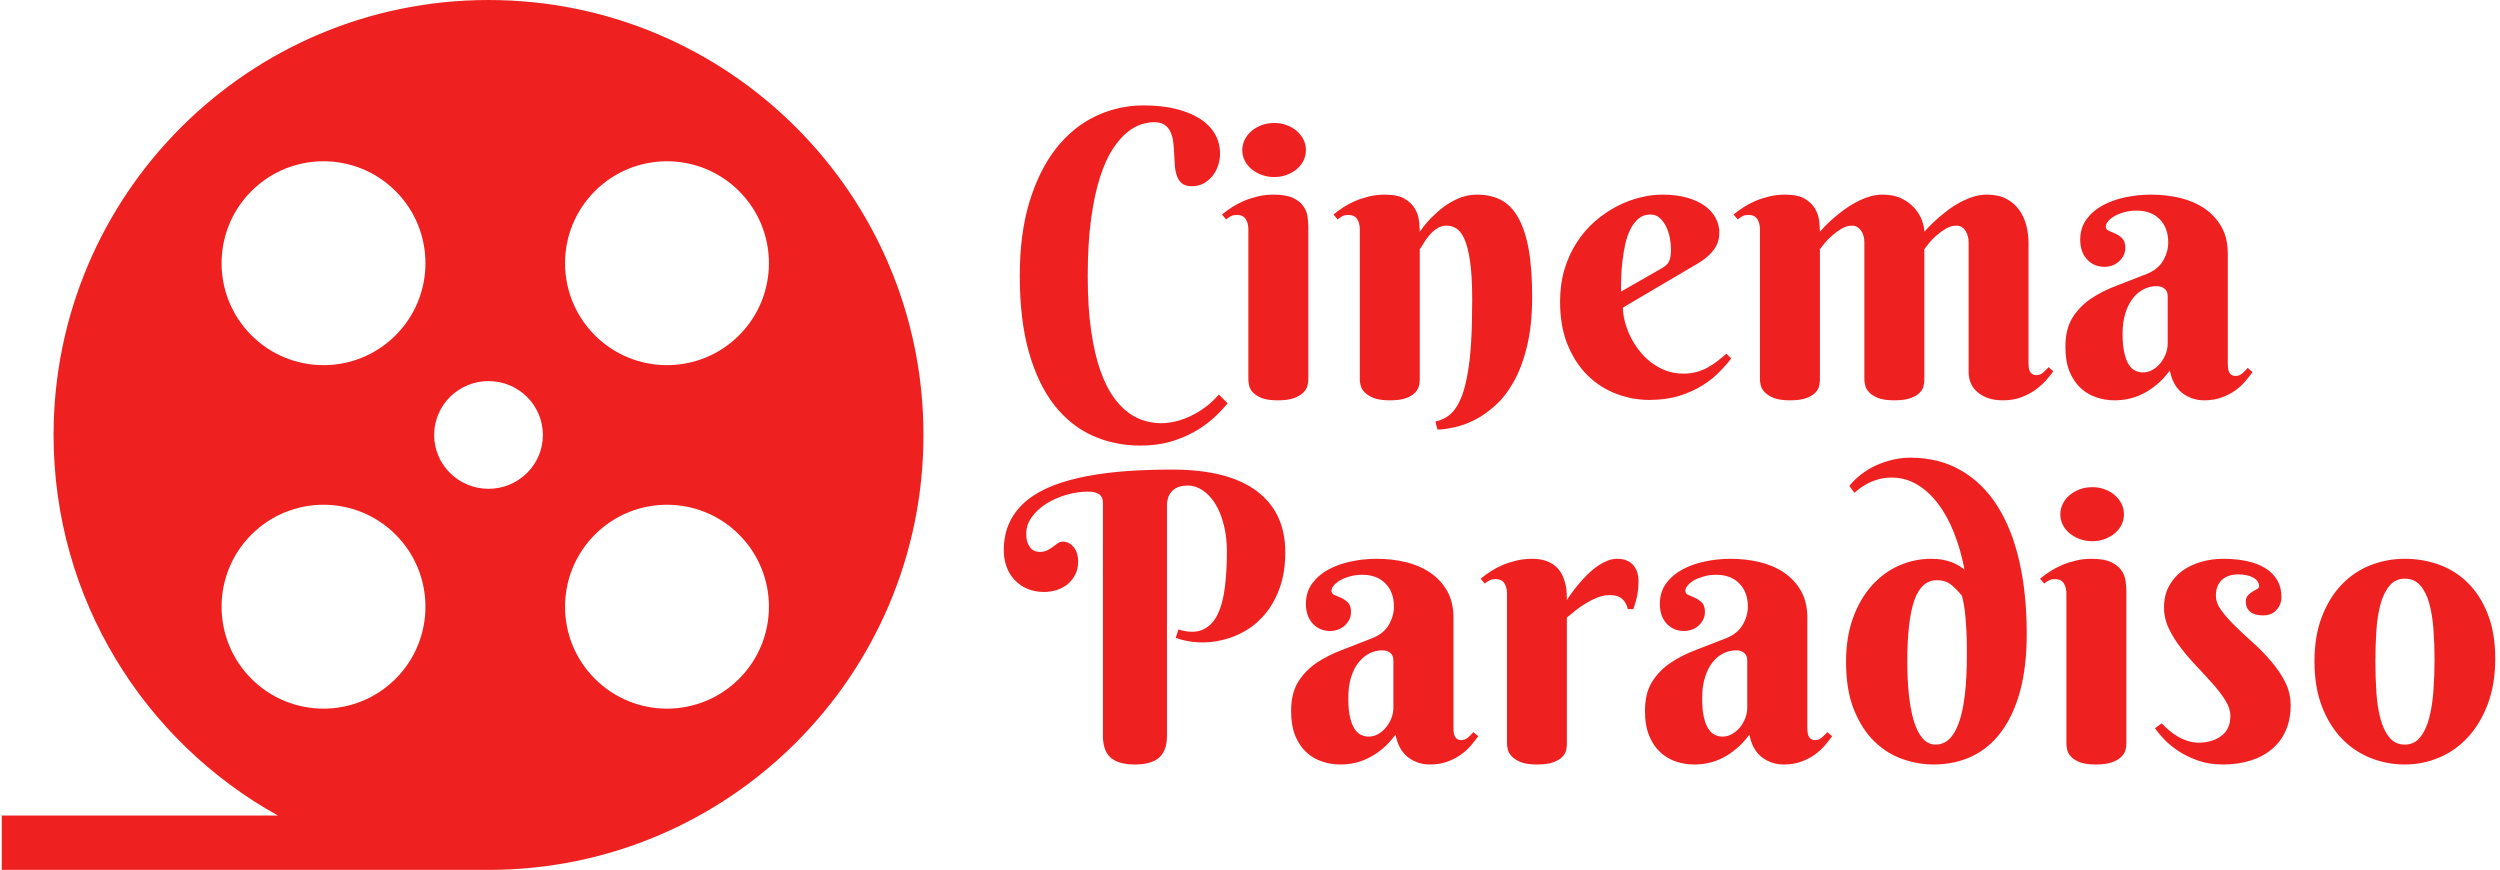 <svg xmlns="http://www.w3.org/2000/svg" version="1.1" xmlns:xlink="http://www.w3.org/1999/xlink" xmlns:svgjs="http://svgjs.dev/svgjs" width="2000" height="696" viewBox="0 0 2000 696"><g transform="matrix(1,0,0,1,-1.21,-0.04)"><svg viewBox="0 0 396 138" data-background-color="#ffffff" preserveAspectRatio="xMidYMid meet" height="696" width="2000" xmlns="http://www.w3.org/2000/svg" xmlns:xlink="http://www.w3.org/1999/xlink"><g id="tight-bounds" transform="matrix(1,0,0,1,0.24,0.008)"><svg viewBox="0 0 395.52 137.984" height="137.984" width="395.52"><g><svg viewBox="0 0 661.251 230.689" height="137.984" width="395.52"><g transform="matrix(1,0,0,1,265.731,18.761)"><svg viewBox="0 0 395.52 193.167" height="193.167" width="395.52"><g id="textblocktransform"><svg viewBox="0 0 395.52 193.167" height="193.167" width="395.52" id="textblock"><g><svg viewBox="0 0 395.52 193.167" height="193.167" width="395.52"><g transform="matrix(1,0,0,1,0,0)"><svg width="395.52" viewBox="1.609823385706477e-15 -36.5 186.55 82.44" height="193.167" data-palette-color="#ee2120"><svg></svg><svg></svg><g class="wordmark-text-0" data-fill-palette-color="primary" id="text-0"><path d="M18.75-34.4v0c-0.44 0-0.953 0.09-1.54 0.27-0.587 0.18-1.183 0.517-1.79 1.01-0.613 0.5-1.213 1.197-1.8 2.09-0.587 0.893-1.11 2.053-1.57 3.48-0.467 1.42-0.84 3.15-1.12 5.19-0.287 2.033-0.43 4.433-0.43 7.2v0c0 2.633 0.143 4.92 0.43 6.86 0.28 1.933 0.66 3.58 1.14 4.94 0.48 1.36 1.03 2.473 1.65 3.34 0.62 0.86 1.27 1.53 1.95 2.01 0.687 0.48 1.37 0.81 2.05 0.99 0.687 0.18 1.33 0.27 1.93 0.27v0c0.64 0 1.283-0.083 1.93-0.25 0.653-0.16 1.293-0.397 1.92-0.71 0.627-0.307 1.23-0.68 1.81-1.12 0.573-0.44 1.103-0.943 1.59-1.51v0l1.1 1.1c-0.487 0.6-1.07 1.213-1.75 1.84-0.687 0.627-1.483 1.197-2.39 1.71-0.9 0.513-1.91 0.933-3.03 1.26-1.127 0.32-2.373 0.48-3.74 0.48v0c-2.133 0-4.113-0.407-5.94-1.22-1.833-0.813-3.43-2.077-4.79-3.79-1.36-1.72-2.427-3.923-3.2-6.61-0.773-2.68-1.16-5.893-1.16-9.64v0c0-3.513 0.407-6.597 1.22-9.25 0.813-2.653 1.92-4.873 3.32-6.66 1.4-1.78 3.043-3.12 4.93-4.02 1.893-0.907 3.903-1.36 6.03-1.36v0c1.42 0 2.71 0.133 3.87 0.4 1.167 0.273 2.173 0.667 3.02 1.18 0.847 0.507 1.5 1.14 1.96 1.9 0.467 0.76 0.7 1.62 0.7 2.58v0c0 0.433-0.073 0.893-0.22 1.38-0.147 0.48-0.37 0.917-0.67 1.31-0.3 0.4-0.67 0.727-1.11 0.98-0.44 0.253-0.953 0.38-1.54 0.38v0c-0.52 0-0.923-0.113-1.21-0.34-0.28-0.233-0.49-0.537-0.63-0.91-0.14-0.373-0.23-0.8-0.27-1.28-0.04-0.48-0.07-0.973-0.09-1.48-0.013-0.5-0.05-0.99-0.11-1.47-0.053-0.48-0.167-0.907-0.34-1.28-0.167-0.38-0.413-0.683-0.74-0.91-0.327-0.227-0.783-0.34-1.37-0.34zM38.09-21.29v19.09c0 0.213-0.037 0.47-0.11 0.77-0.073 0.3-0.247 0.587-0.52 0.86-0.267 0.267-0.653 0.493-1.16 0.68-0.5 0.187-1.183 0.28-2.05 0.28v0c-0.86 0-1.533-0.1-2.02-0.3-0.493-0.207-0.86-0.447-1.1-0.72-0.247-0.28-0.397-0.567-0.45-0.86-0.06-0.293-0.09-0.53-0.09-0.71v0-18.84c0-0.473-0.11-0.887-0.33-1.24-0.22-0.347-0.59-0.52-1.11-0.52v0c-0.273 0-0.51 0.047-0.71 0.14-0.193 0.1-0.403 0.24-0.63 0.42v0l-0.52-0.61c0.38-0.313 0.8-0.62 1.26-0.92 0.467-0.3 0.967-0.563 1.5-0.79 0.54-0.227 1.12-0.413 1.74-0.56 0.613-0.147 1.263-0.22 1.95-0.22v0c1.06 0 1.883 0.143 2.47 0.43 0.58 0.28 1.01 0.63 1.29 1.05 0.28 0.413 0.447 0.857 0.5 1.33 0.06 0.467 0.09 0.88 0.09 1.24zM29.83-30.91v0c0-0.453 0.103-0.887 0.31-1.3 0.2-0.42 0.483-0.783 0.85-1.09 0.367-0.307 0.79-0.55 1.27-0.73 0.48-0.18 1.007-0.27 1.58-0.27v0c0.553 0 1.07 0.09 1.55 0.27 0.48 0.18 0.9 0.423 1.26 0.73 0.353 0.307 0.633 0.67 0.84 1.09 0.2 0.413 0.3 0.847 0.3 1.3v0c0 0.473-0.1 0.913-0.3 1.32-0.207 0.407-0.487 0.76-0.84 1.06-0.36 0.3-0.78 0.54-1.26 0.72-0.48 0.18-0.997 0.27-1.55 0.27v0c-0.573 0-1.1-0.09-1.58-0.27-0.48-0.18-0.903-0.42-1.27-0.72-0.367-0.3-0.65-0.653-0.85-1.06-0.207-0.407-0.31-0.847-0.31-1.32zM58.59-12.16v0c0-2.047-0.093-3.687-0.28-4.92-0.187-1.227-0.433-2.163-0.74-2.81-0.313-0.64-0.657-1.06-1.03-1.26-0.373-0.207-0.753-0.31-1.14-0.31v0c-0.473 0-0.893 0.127-1.26 0.38-0.367 0.253-0.683 0.543-0.95 0.87-0.273 0.32-0.503 0.643-0.69 0.97-0.187 0.327-0.343 0.57-0.47 0.73v0 16.31c0 0.213-0.033 0.47-0.1 0.77-0.067 0.3-0.227 0.587-0.48 0.86-0.253 0.267-0.627 0.493-1.12 0.68-0.5 0.187-1.18 0.28-2.04 0.28v0c-0.86 0-1.54-0.1-2.04-0.3-0.493-0.207-0.87-0.447-1.13-0.72-0.26-0.28-0.423-0.567-0.49-0.86-0.067-0.293-0.1-0.53-0.1-0.71v0-18.84c0-0.473-0.11-0.887-0.33-1.24-0.22-0.347-0.59-0.52-1.11-0.52v0c-0.273 0-0.51 0.047-0.71 0.14-0.193 0.1-0.403 0.24-0.63 0.42v0l-0.51-0.61c0.373-0.313 0.79-0.62 1.25-0.92 0.467-0.3 0.967-0.563 1.5-0.79 0.54-0.227 1.12-0.413 1.74-0.56 0.62-0.147 1.27-0.22 1.95-0.22v0c1.06 0 1.883 0.173 2.47 0.52 0.587 0.353 1.017 0.773 1.29 1.26 0.28 0.487 0.447 0.997 0.5 1.53 0.06 0.527 0.09 0.97 0.09 1.33v0c0.6-0.867 1.283-1.64 2.05-2.32v0c0.307-0.293 0.65-0.58 1.03-0.86 0.387-0.273 0.797-0.52 1.23-0.74 0.427-0.22 0.88-0.397 1.36-0.53 0.48-0.127 0.973-0.19 1.48-0.19v0c1.107 0 2.087 0.21 2.94 0.63 0.853 0.427 1.573 1.137 2.16 2.13 0.587 0.993 1.037 2.307 1.35 3.94 0.307 1.633 0.46 3.663 0.46 6.09v0c0 2.36-0.213 4.41-0.64 6.15-0.42 1.747-0.973 3.23-1.66 4.45-0.68 1.22-1.453 2.217-2.32 2.99-0.86 0.773-1.73 1.38-2.61 1.82-0.88 0.44-1.72 0.743-2.52 0.91-0.807 0.173-1.503 0.267-2.09 0.28v0l-0.27-1c0.487-0.113 0.937-0.293 1.35-0.54 0.42-0.24 0.8-0.597 1.14-1.07 0.34-0.473 0.64-1.07 0.9-1.79 0.26-0.727 0.483-1.637 0.67-2.73 0.193-1.087 0.333-2.377 0.42-3.87 0.087-1.487 0.13-3.223 0.13-5.21zM87.08-16.89l-9.64 5.68c0 0.527 0.077 1.093 0.23 1.7 0.16 0.613 0.383 1.227 0.67 1.84 0.293 0.62 0.657 1.21 1.09 1.77 0.433 0.567 0.93 1.07 1.49 1.51 0.56 0.433 1.183 0.783 1.87 1.05 0.68 0.26 1.427 0.39 2.24 0.39v0c0.573 0 1.103-0.067 1.59-0.2 0.487-0.127 0.943-0.307 1.37-0.54 0.42-0.227 0.827-0.49 1.22-0.79 0.387-0.3 0.777-0.62 1.17-0.96v0l0.61 0.58c-0.373 0.507-0.853 1.06-1.44 1.66-0.587 0.607-1.293 1.173-2.12 1.7-0.833 0.527-1.803 0.967-2.91 1.32-1.107 0.347-2.367 0.52-3.78 0.52v0c-1.42 0-2.8-0.257-4.14-0.77-1.347-0.513-2.54-1.28-3.58-2.3-1.04-1.027-1.873-2.307-2.5-3.84-0.627-1.527-0.94-3.317-0.94-5.37v0c0-1.48 0.187-2.84 0.56-4.08 0.373-1.233 0.883-2.347 1.53-3.34 0.64-0.993 1.387-1.863 2.24-2.61 0.86-0.753 1.76-1.377 2.7-1.87 0.947-0.493 1.91-0.867 2.89-1.12 0.987-0.253 1.937-0.38 2.85-0.38v0c1.207 0 2.257 0.13 3.15 0.39 0.893 0.26 1.637 0.61 2.23 1.05 0.593 0.44 1.037 0.947 1.33 1.52 0.293 0.58 0.44 1.187 0.44 1.82v0c0 0.767-0.22 1.457-0.66 2.07-0.44 0.607-1.027 1.14-1.76 1.6zM77.2-13.21l5.15-2.95c0.213-0.133 0.387-0.26 0.52-0.38 0.14-0.12 0.25-0.267 0.33-0.44 0.087-0.173 0.15-0.383 0.19-0.63 0.04-0.253 0.06-0.567 0.06-0.94v0c0-0.413-0.047-0.867-0.14-1.36-0.087-0.493-0.237-0.96-0.45-1.4-0.213-0.44-0.48-0.807-0.8-1.1-0.327-0.293-0.72-0.44-1.18-0.44v0c-0.587 0-1.087 0.173-1.5 0.52-0.413 0.353-0.753 0.807-1.02 1.36-0.273 0.553-0.487 1.183-0.64 1.89-0.153 0.707-0.27 1.42-0.35 2.14-0.08 0.713-0.13 1.4-0.15 2.06-0.013 0.66-0.02 1.217-0.02 1.67zM115.14-18.51v16.36c0 0.213-0.033 0.467-0.1 0.76-0.067 0.293-0.227 0.57-0.48 0.83-0.253 0.26-0.63 0.483-1.13 0.67-0.507 0.187-1.19 0.28-2.05 0.28v0c-0.867 0-1.547-0.1-2.04-0.3-0.5-0.207-0.873-0.447-1.12-0.72-0.253-0.28-0.413-0.567-0.48-0.86-0.067-0.293-0.1-0.53-0.1-0.71v0-17.26c0-0.227-0.033-0.457-0.1-0.69-0.06-0.24-0.157-0.457-0.29-0.65-0.127-0.193-0.29-0.353-0.49-0.48-0.193-0.12-0.42-0.18-0.68-0.18v0c-0.44 0-0.87 0.127-1.29 0.38-0.427 0.253-0.823 0.543-1.19 0.87-0.367 0.32-0.683 0.643-0.95 0.97-0.267 0.327-0.457 0.57-0.57 0.73v0 16.36c0 0.213-0.033 0.467-0.1 0.76-0.067 0.293-0.227 0.57-0.48 0.83-0.253 0.26-0.627 0.483-1.12 0.67-0.5 0.187-1.18 0.28-2.04 0.28v0c-0.86 0-1.54-0.1-2.04-0.3-0.493-0.207-0.87-0.447-1.13-0.72-0.26-0.28-0.423-0.567-0.49-0.86-0.067-0.293-0.1-0.53-0.1-0.71v0-18.84c0-0.473-0.11-0.887-0.33-1.24-0.22-0.347-0.59-0.52-1.11-0.52v0c-0.28 0-0.517 0.047-0.71 0.14-0.193 0.1-0.403 0.24-0.63 0.42v0l-0.52-0.61c0.38-0.313 0.8-0.62 1.26-0.92 0.467-0.3 0.967-0.563 1.5-0.79 0.54-0.227 1.12-0.413 1.74-0.56 0.613-0.147 1.263-0.22 1.95-0.22v0c1.06 0 1.883 0.173 2.47 0.52 0.58 0.353 1.01 0.773 1.29 1.26 0.273 0.487 0.44 0.997 0.5 1.53 0.06 0.527 0.09 0.97 0.09 1.33v0c0.76-0.867 1.58-1.64 2.46-2.32v0c0.36-0.293 0.757-0.58 1.19-0.86 0.427-0.273 0.87-0.52 1.33-0.74 0.453-0.22 0.923-0.397 1.41-0.53 0.487-0.127 0.977-0.19 1.47-0.19v0c0.94 0 1.743 0.17 2.41 0.51 0.667 0.34 1.203 0.75 1.61 1.23 0.413 0.48 0.713 0.987 0.9 1.52 0.187 0.527 0.28 0.987 0.28 1.38v0c0.78-0.867 1.6-1.64 2.46-2.32v0c0.36-0.293 0.75-0.58 1.17-0.86 0.427-0.273 0.87-0.52 1.33-0.74 0.467-0.22 0.94-0.397 1.42-0.53 0.48-0.127 0.963-0.19 1.45-0.19v0c0.947 0 1.753 0.173 2.42 0.52 0.667 0.353 1.203 0.813 1.61 1.38 0.407 0.573 0.703 1.217 0.89 1.93 0.187 0.72 0.28 1.437 0.28 2.15v0 15.11c0 0.147 0.01 0.307 0.03 0.48 0.013 0.167 0.053 0.33 0.12 0.49 0.067 0.153 0.17 0.277 0.31 0.37 0.133 0.1 0.313 0.15 0.54 0.15v0c0.313 0 0.59-0.11 0.83-0.33 0.247-0.22 0.477-0.443 0.69-0.67v0l0.58 0.51c-0.227 0.347-0.527 0.727-0.9 1.14-0.373 0.413-0.817 0.807-1.33 1.18-0.513 0.373-1.107 0.687-1.78 0.94-0.673 0.253-1.433 0.38-2.28 0.38v0c-0.72 0-1.343-0.093-1.87-0.28-0.533-0.187-0.98-0.44-1.34-0.76-0.367-0.313-0.64-0.687-0.82-1.12-0.18-0.433-0.27-0.893-0.27-1.38v0-16.31c0-0.227-0.033-0.457-0.1-0.69-0.067-0.24-0.16-0.457-0.28-0.65-0.12-0.193-0.28-0.353-0.48-0.48-0.193-0.12-0.42-0.18-0.68-0.18v0c-0.44 0-0.877 0.127-1.31 0.38-0.427 0.253-0.823 0.543-1.19 0.87-0.367 0.32-0.68 0.643-0.94 0.97-0.26 0.327-0.447 0.57-0.56 0.73zM145.58-6.69v-5.96c0-0.407-0.13-0.713-0.39-0.92-0.26-0.213-0.593-0.32-1-0.32v0c-0.573 0-1.113 0.13-1.62 0.39-0.513 0.26-0.967 0.643-1.36 1.15-0.387 0.5-0.697 1.12-0.93 1.86-0.227 0.74-0.34 1.6-0.34 2.58v0c0 0.947 0.07 1.727 0.21 2.34 0.14 0.62 0.327 1.113 0.56 1.48 0.233 0.367 0.507 0.623 0.82 0.77 0.307 0.147 0.63 0.22 0.97 0.22v0c0.427 0 0.827-0.11 1.2-0.33 0.373-0.22 0.7-0.5 0.98-0.84 0.273-0.347 0.493-0.73 0.66-1.15 0.16-0.42 0.24-0.843 0.24-1.27zM141.7-23.34v0c-0.553 0-1.067 0.067-1.54 0.2-0.473 0.127-0.88 0.287-1.22 0.48-0.34 0.2-0.61 0.417-0.81 0.65-0.193 0.233-0.29 0.457-0.29 0.67v0c0 0.247 0.127 0.423 0.38 0.53 0.253 0.107 0.533 0.227 0.84 0.36 0.313 0.14 0.593 0.337 0.84 0.59 0.253 0.253 0.38 0.64 0.38 1.16v0c0 0.34-0.067 0.653-0.2 0.94-0.14 0.287-0.33 0.54-0.57 0.76-0.233 0.22-0.51 0.39-0.83 0.51-0.313 0.12-0.64 0.18-0.98 0.18v0c-0.913 0-1.65-0.31-2.21-0.93-0.567-0.613-0.85-1.433-0.85-2.46v0c0-0.993 0.26-1.843 0.78-2.55 0.527-0.713 1.207-1.297 2.04-1.75 0.84-0.453 1.79-0.79 2.85-1.01 1.053-0.22 2.11-0.33 3.17-0.33v0c1.273 0 2.487 0.137 3.64 0.41 1.153 0.28 2.173 0.72 3.06 1.32 0.887 0.6 1.597 1.367 2.13 2.3 0.527 0.927 0.79 2.05 0.79 3.37v0 13.79c0 0.147 0.01 0.31 0.03 0.49 0.013 0.18 0.053 0.343 0.12 0.49 0.06 0.147 0.157 0.267 0.29 0.36 0.133 0.1 0.32 0.15 0.56 0.15v0c0.293 0 0.567-0.11 0.82-0.33 0.253-0.22 0.477-0.443 0.67-0.67v0l0.61 0.51c-0.247 0.34-0.54 0.713-0.88 1.12-0.34 0.407-0.753 0.79-1.24 1.15-0.493 0.36-1.063 0.66-1.71 0.9-0.653 0.247-1.393 0.37-2.22 0.37v0c-1.027 0-1.94-0.303-2.74-0.91-0.793-0.613-1.313-1.553-1.56-2.82v0c-0.52 0.7-1.06 1.283-1.62 1.75-0.567 0.473-1.143 0.857-1.73 1.15-0.58 0.293-1.17 0.507-1.77 0.64-0.593 0.127-1.19 0.19-1.79 0.19v0c-0.78 0-1.537-0.123-2.27-0.37-0.733-0.24-1.39-0.627-1.97-1.16-0.573-0.527-1.037-1.213-1.39-2.06-0.347-0.847-0.52-1.88-0.52-3.1v0c0-1.48 0.293-2.693 0.88-3.64 0.587-0.94 1.353-1.733 2.3-2.38 0.953-0.64 2.037-1.187 3.25-1.64 1.213-0.46 2.453-0.943 3.72-1.45v0c0.947-0.373 1.637-0.93 2.07-1.67 0.427-0.74 0.64-1.5 0.64-2.28v0c0-1.207-0.353-2.17-1.06-2.89-0.707-0.727-1.67-1.09-2.89-1.09z" fill="#ee2120" fill-rule="nonzero" stroke="none" stroke-width="1" stroke-linecap="butt" stroke-linejoin="miter" stroke-miterlimit="10" stroke-dasharray="" stroke-dashoffset="0" font-family="none" font-weight="none" font-size="none" text-anchor="none" style="mix-blend-mode: normal" data-fill-palette-color="primary" opacity="1"></path><path transform="translate(0,45.55)" d="M20.41-32.15v28.95c0 1.253-0.33 2.167-0.99 2.74-0.66 0.567-1.663 0.85-3.01 0.85v0c-1.367 0-2.377-0.283-3.03-0.85-0.653-0.573-0.98-1.487-0.98-2.74v0-29.2c0-0.893-0.617-1.34-1.85-1.34v0c-0.9 0-1.81 0.133-2.73 0.4-0.913 0.273-1.743 0.64-2.49 1.1-0.74 0.467-1.343 1.02-1.81 1.66-0.473 0.647-0.71 1.343-0.71 2.09v0c0 0.52 0.07 0.933 0.21 1.24 0.133 0.313 0.29 0.547 0.47 0.7 0.18 0.153 0.363 0.25 0.55 0.29 0.187 0.04 0.32 0.06 0.4 0.06v0c0.407 0 0.74-0.067 1-0.2 0.26-0.14 0.497-0.287 0.71-0.44 0.213-0.16 0.413-0.307 0.6-0.44 0.187-0.14 0.403-0.21 0.65-0.21v0c0.193 0 0.4 0.043 0.62 0.13 0.22 0.093 0.423 0.237 0.61 0.43 0.187 0.193 0.347 0.45 0.48 0.77 0.127 0.32 0.19 0.707 0.19 1.16v0c0 0.653-0.127 1.213-0.38 1.68-0.253 0.473-0.577 0.87-0.97 1.19-0.4 0.313-0.857 0.55-1.37 0.71-0.513 0.153-1.023 0.23-1.53 0.23v0c-0.78 0-1.483-0.133-2.11-0.4-0.627-0.273-1.16-0.647-1.6-1.12-0.44-0.467-0.773-1.02-1-1.66-0.227-0.633-0.34-1.307-0.34-2.02v0c0-1.353 0.253-2.547 0.76-3.58 0.5-1.033 1.21-1.923 2.13-2.67 0.92-0.747 2.023-1.37 3.31-1.87 1.287-0.493 2.71-0.887 4.27-1.18 1.567-0.293 3.24-0.503 5.02-0.63 1.78-0.12 3.63-0.18 5.55-0.18v0c4.66 0 8.187 0.89 10.58 2.67 2.393 1.787 3.59 4.347 3.59 7.68v0c0 1.627-0.217 3.067-0.65 4.32-0.433 1.253-1.013 2.333-1.74 3.24-0.72 0.9-1.553 1.633-2.5 2.2-0.94 0.56-1.917 0.96-2.93 1.2-1.007 0.247-2.02 0.347-3.04 0.3-1.013-0.053-1.96-0.24-2.84-0.56v0l0.34-1.05c1.22 0.373 2.227 0.383 3.02 0.03 0.787-0.347 1.403-0.967 1.85-1.86 0.447-0.9 0.757-2.033 0.93-3.4 0.173-1.367 0.26-2.873 0.26-4.52v0c0-1.233-0.133-2.36-0.4-3.38-0.26-1.013-0.613-1.88-1.06-2.6-0.447-0.713-0.967-1.27-1.56-1.67-0.593-0.4-1.223-0.6-1.89-0.6v0c-0.52 0-0.947 0.077-1.28 0.23-0.333 0.16-0.593 0.357-0.78 0.59-0.193 0.233-0.327 0.487-0.4 0.76-0.073 0.267-0.117 0.523-0.13 0.77zM48.73-6.69v-5.96c0-0.407-0.13-0.713-0.39-0.92-0.26-0.213-0.593-0.32-1-0.32v0c-0.573 0-1.113 0.13-1.62 0.39-0.513 0.26-0.967 0.643-1.36 1.15-0.393 0.5-0.703 1.12-0.93 1.86-0.227 0.74-0.34 1.6-0.34 2.58v0c0 0.947 0.07 1.727 0.21 2.34 0.14 0.62 0.327 1.113 0.56 1.48 0.233 0.367 0.507 0.623 0.82 0.77 0.307 0.147 0.63 0.22 0.97 0.22v0c0.427 0 0.827-0.11 1.2-0.33 0.373-0.22 0.7-0.5 0.98-0.84 0.273-0.347 0.493-0.73 0.66-1.15 0.16-0.42 0.24-0.843 0.24-1.27zM44.85-23.34v0c-0.553 0-1.067 0.067-1.54 0.2-0.473 0.127-0.88 0.287-1.22 0.48-0.34 0.2-0.61 0.417-0.81 0.65-0.193 0.233-0.29 0.457-0.29 0.67v0c0 0.247 0.127 0.423 0.38 0.53 0.253 0.107 0.533 0.227 0.84 0.36 0.313 0.14 0.593 0.337 0.84 0.59 0.253 0.253 0.38 0.64 0.38 1.16v0c0 0.34-0.067 0.653-0.2 0.94-0.14 0.287-0.33 0.54-0.57 0.76-0.233 0.22-0.51 0.39-0.83 0.51-0.313 0.12-0.643 0.18-0.99 0.18v0c-0.907 0-1.64-0.31-2.2-0.93-0.567-0.613-0.85-1.433-0.85-2.46v0c0-0.993 0.26-1.843 0.78-2.55 0.527-0.713 1.207-1.297 2.04-1.75 0.84-0.453 1.79-0.79 2.85-1.01 1.053-0.22 2.11-0.33 3.17-0.33v0c1.273 0 2.487 0.137 3.64 0.41 1.153 0.28 2.173 0.72 3.06 1.32 0.887 0.6 1.597 1.367 2.13 2.3 0.527 0.927 0.79 2.05 0.79 3.37v0 13.79c0 0.147 0.007 0.31 0.02 0.49 0.02 0.18 0.063 0.343 0.13 0.49 0.06 0.147 0.157 0.267 0.29 0.36 0.127 0.1 0.313 0.15 0.56 0.15v0c0.293 0 0.567-0.11 0.82-0.33 0.253-0.22 0.477-0.443 0.67-0.67v0l0.61 0.51c-0.247 0.34-0.54 0.713-0.88 1.12-0.34 0.407-0.753 0.79-1.24 1.15-0.493 0.36-1.063 0.66-1.71 0.9-0.653 0.247-1.393 0.37-2.22 0.37v0c-1.027 0-1.94-0.303-2.74-0.91-0.793-0.613-1.313-1.553-1.56-2.82v0c-0.52 0.7-1.06 1.283-1.62 1.75-0.567 0.473-1.143 0.857-1.73 1.15-0.58 0.293-1.17 0.507-1.77 0.64-0.593 0.127-1.19 0.19-1.79 0.19v0c-0.78 0-1.537-0.123-2.27-0.37-0.733-0.24-1.39-0.627-1.97-1.16-0.573-0.527-1.037-1.213-1.39-2.06-0.347-0.847-0.52-1.88-0.52-3.1v0c0-1.48 0.293-2.693 0.88-3.64 0.587-0.94 1.353-1.733 2.3-2.38 0.953-0.64 2.037-1.187 3.25-1.64 1.213-0.46 2.453-0.943 3.72-1.45v0c0.947-0.373 1.637-0.93 2.07-1.67 0.427-0.74 0.64-1.5 0.64-2.28v0c0-1.207-0.353-2.17-1.06-2.89-0.707-0.727-1.67-1.09-2.89-1.09zM70.43-20.19v0c0.62-0.947 1.28-1.8 1.98-2.56v0c0.293-0.327 0.61-0.647 0.95-0.96 0.347-0.307 0.703-0.583 1.07-0.83 0.367-0.24 0.743-0.433 1.13-0.58 0.393-0.147 0.783-0.22 1.17-0.22v0c0.833 0 1.487 0.247 1.96 0.74 0.467 0.5 0.7 1.197 0.7 2.09v0c0 0.553-0.043 1.087-0.13 1.6-0.087 0.513-0.26 1.137-0.52 1.87v0h-0.69c-0.093-0.507-0.32-0.927-0.68-1.26-0.36-0.333-0.88-0.5-1.56-0.5v0c-0.507 0-1.003 0.093-1.49 0.28-0.493 0.187-0.97 0.42-1.43 0.7-0.467 0.273-0.907 0.573-1.32 0.9-0.413 0.327-0.793 0.637-1.14 0.93v0 15.84c0 0.213-0.03 0.467-0.09 0.76-0.067 0.293-0.227 0.57-0.48 0.83-0.253 0.26-0.627 0.483-1.12 0.67-0.5 0.187-1.18 0.28-2.04 0.28v0c-0.86 0-1.54-0.1-2.04-0.3-0.493-0.207-0.87-0.447-1.13-0.72-0.267-0.28-0.43-0.567-0.49-0.86-0.067-0.293-0.1-0.53-0.1-0.71v0-18.84c0-0.473-0.11-0.887-0.33-1.24-0.22-0.347-0.59-0.52-1.11-0.52v0c-0.28 0-0.517 0.047-0.71 0.14-0.193 0.1-0.403 0.24-0.63 0.42v0l-0.52-0.61c0.38-0.313 0.8-0.62 1.26-0.92 0.467-0.3 0.967-0.563 1.5-0.79 0.54-0.227 1.12-0.413 1.74-0.56 0.613-0.147 1.263-0.22 1.95-0.22v0c0.7 0 1.297 0.093 1.79 0.28 0.5 0.187 0.907 0.43 1.22 0.73 0.32 0.3 0.57 0.637 0.75 1.01 0.18 0.38 0.313 0.76 0.4 1.14 0.093 0.38 0.147 0.747 0.16 1.1 0.013 0.347 0.02 0.643 0.02 0.89zM92.99-6.69v-5.96c0-0.407-0.13-0.713-0.39-0.92-0.26-0.213-0.593-0.32-1-0.32v0c-0.567 0-1.107 0.13-1.62 0.39-0.513 0.26-0.967 0.643-1.36 1.15-0.387 0.5-0.693 1.12-0.92 1.86-0.233 0.74-0.35 1.6-0.35 2.58v0c0 0.947 0.07 1.727 0.21 2.34 0.14 0.62 0.327 1.113 0.56 1.48 0.24 0.367 0.513 0.623 0.82 0.77 0.307 0.147 0.633 0.22 0.98 0.22v0c0.42 0 0.817-0.11 1.19-0.33 0.373-0.22 0.7-0.5 0.98-0.84 0.273-0.347 0.493-0.73 0.66-1.15 0.16-0.42 0.24-0.843 0.24-1.27zM89.11-23.34v0c-0.553 0-1.067 0.067-1.54 0.2-0.467 0.127-0.873 0.287-1.22 0.48-0.34 0.2-0.607 0.417-0.8 0.65-0.2 0.233-0.3 0.457-0.3 0.67v0c0 0.247 0.127 0.423 0.38 0.53 0.253 0.107 0.533 0.227 0.84 0.36 0.313 0.14 0.597 0.337 0.85 0.59 0.253 0.253 0.38 0.64 0.38 1.16v0c0 0.34-0.07 0.653-0.21 0.94-0.14 0.287-0.327 0.54-0.56 0.76-0.24 0.22-0.517 0.39-0.83 0.51-0.32 0.12-0.65 0.18-0.99 0.18v0c-0.913 0-1.65-0.31-2.21-0.93-0.56-0.613-0.84-1.433-0.84-2.46v0c0-0.993 0.26-1.843 0.78-2.55 0.52-0.713 1.2-1.297 2.04-1.75 0.833-0.453 1.78-0.79 2.84-1.01 1.06-0.22 2.117-0.33 3.17-0.33v0c1.273 0 2.487 0.137 3.64 0.41 1.153 0.28 2.177 0.72 3.07 1.32 0.887 0.6 1.593 1.367 2.12 2.3 0.527 0.927 0.79 2.05 0.79 3.37v0 13.79c0 0.147 0.01 0.31 0.03 0.49 0.013 0.18 0.053 0.343 0.12 0.49 0.067 0.147 0.163 0.267 0.29 0.36 0.133 0.1 0.32 0.15 0.56 0.15v0c0.293 0 0.567-0.11 0.82-0.33 0.253-0.22 0.477-0.443 0.67-0.67v0l0.61 0.51c-0.24 0.34-0.533 0.713-0.88 1.12-0.34 0.407-0.753 0.79-1.24 1.15-0.487 0.36-1.057 0.66-1.71 0.9-0.653 0.247-1.393 0.37-2.22 0.37v0c-1.027 0-1.94-0.303-2.74-0.91-0.793-0.613-1.313-1.553-1.56-2.82v0c-0.52 0.7-1.06 1.283-1.62 1.75-0.56 0.473-1.133 0.857-1.72 1.15-0.587 0.293-1.177 0.507-1.77 0.64-0.593 0.127-1.193 0.19-1.8 0.19v0c-0.78 0-1.537-0.123-2.27-0.37-0.733-0.24-1.387-0.627-1.96-1.16-0.58-0.527-1.043-1.213-1.39-2.06-0.353-0.847-0.53-1.88-0.53-3.1v0c0-1.48 0.293-2.693 0.88-3.64 0.587-0.94 1.357-1.733 2.31-2.38 0.947-0.64 2.027-1.187 3.24-1.64 1.213-0.46 2.457-0.943 3.73-1.45v0c0.94-0.373 1.627-0.93 2.06-1.67 0.433-0.74 0.65-1.5 0.65-2.28v0c0-1.207-0.357-2.17-1.07-2.89-0.707-0.727-1.67-1.09-2.89-1.09zM120.46-13.26v0c0-0.18 0-0.54 0-1.08 0-0.547-0.017-1.173-0.05-1.88-0.033-0.713-0.09-1.467-0.17-2.26-0.08-0.8-0.21-1.54-0.39-2.22v0c-0.393-0.507-0.83-0.96-1.31-1.36-0.48-0.4-1.093-0.6-1.84-0.6v0c-1.273 0-2.207 0.83-2.8 2.49-0.593 1.66-0.89 4.233-0.89 7.72v0c0 1.527 0.07 2.927 0.21 4.2 0.14 1.267 0.35 2.357 0.63 3.27 0.287 0.913 0.653 1.62 1.1 2.12 0.453 0.507 0.987 0.76 1.6 0.76v0c2.607 0 3.91-3.72 3.91-11.16zM120.17-24v0c-0.313-1.627-0.747-3.143-1.3-4.55-0.553-1.407-1.217-2.623-1.99-3.65-0.773-1.027-1.65-1.833-2.63-2.42-0.987-0.587-2.05-0.88-3.19-0.88v0c-0.653 0-1.243 0.083-1.77 0.25-0.527 0.16-0.987 0.35-1.38 0.57-0.393 0.22-0.713 0.43-0.96 0.63-0.253 0.207-0.437 0.36-0.55 0.46v0l-0.64-0.86c0.393-0.507 0.87-0.977 1.43-1.41 0.56-0.44 1.173-0.817 1.84-1.13 0.667-0.307 1.373-0.55 2.12-0.73 0.74-0.18 1.473-0.27 2.2-0.27v0c2.413 0 4.53 0.527 6.35 1.58 1.827 1.047 3.35 2.53 4.57 4.45 1.22 1.92 2.14 4.24 2.76 6.96 0.613 2.72 0.92 5.74 0.92 9.06v0c0 2.687-0.27 5.047-0.81 7.08-0.547 2.033-1.327 3.737-2.34 5.11-1.007 1.38-2.23 2.413-3.67 3.1-1.44 0.693-3.063 1.04-4.87 1.04v0c-1.253 0-2.527-0.223-3.82-0.67-1.293-0.447-2.467-1.177-3.52-2.19-1.047-1.007-1.903-2.327-2.57-3.96-0.667-1.64-1-3.647-1-6.02v0c0-2.053 0.287-3.877 0.86-5.47 0.58-1.593 1.357-2.94 2.33-4.04 0.98-1.1 2.113-1.94 3.4-2.52 1.287-0.573 2.647-0.86 4.08-0.86v0c0.553 0 1.047 0.043 1.48 0.13 0.44 0.093 0.823 0.203 1.15 0.33 0.327 0.133 0.613 0.277 0.86 0.43 0.24 0.153 0.46 0.303 0.66 0.45zM140.41-21.29v19.09c0 0.213-0.037 0.47-0.11 0.77-0.073 0.3-0.247 0.587-0.52 0.86-0.267 0.267-0.653 0.493-1.16 0.68-0.5 0.187-1.183 0.28-2.05 0.28v0c-0.86 0-1.533-0.1-2.02-0.3-0.493-0.207-0.86-0.447-1.1-0.72-0.247-0.28-0.397-0.567-0.45-0.86-0.06-0.293-0.09-0.53-0.09-0.71v0-18.84c0-0.473-0.11-0.887-0.33-1.24-0.22-0.347-0.59-0.52-1.11-0.52v0c-0.28 0-0.517 0.047-0.71 0.14-0.193 0.1-0.403 0.24-0.63 0.42v0l-0.52-0.61c0.38-0.313 0.8-0.62 1.26-0.92 0.467-0.3 0.967-0.563 1.5-0.79 0.54-0.227 1.12-0.413 1.74-0.56 0.613-0.147 1.263-0.22 1.95-0.22v0c1.06 0 1.883 0.143 2.47 0.43 0.58 0.28 1.01 0.63 1.29 1.05 0.273 0.413 0.44 0.857 0.5 1.33 0.06 0.467 0.09 0.88 0.09 1.24zM132.15-30.91v0c0-0.453 0.103-0.887 0.31-1.3 0.2-0.42 0.483-0.783 0.85-1.09 0.367-0.307 0.79-0.55 1.27-0.73 0.48-0.18 1.007-0.27 1.58-0.27v0c0.553 0 1.07 0.09 1.55 0.27 0.48 0.18 0.897 0.423 1.25 0.73 0.36 0.307 0.643 0.67 0.85 1.09 0.2 0.413 0.3 0.847 0.3 1.3v0c0 0.473-0.1 0.913-0.3 1.32-0.207 0.407-0.49 0.76-0.85 1.06-0.353 0.3-0.77 0.54-1.25 0.72-0.48 0.18-0.997 0.27-1.55 0.27v0c-0.573 0-1.1-0.09-1.58-0.27-0.48-0.18-0.903-0.42-1.27-0.72-0.367-0.3-0.65-0.653-0.85-1.06-0.207-0.407-0.31-0.847-0.31-1.32zM154.39-23.39v0c-0.373 0-0.727 0.05-1.06 0.15-0.333 0.093-0.63 0.25-0.89 0.47-0.26 0.22-0.463 0.497-0.61 0.83-0.147 0.333-0.22 0.73-0.22 1.19v0c0 0.633 0.233 1.263 0.7 1.89 0.46 0.627 1.037 1.277 1.73 1.95 0.693 0.68 1.443 1.38 2.25 2.1 0.807 0.727 1.553 1.493 2.24 2.3 0.693 0.807 1.273 1.663 1.74 2.57 0.46 0.913 0.69 1.89 0.69 2.93v0c0 1.173-0.2 2.217-0.6 3.13-0.393 0.913-0.963 1.687-1.71 2.32-0.74 0.633-1.633 1.117-2.68 1.45-1.053 0.333-2.22 0.5-3.5 0.5v0c-1.127 0-2.147-0.16-3.06-0.48-0.907-0.313-1.717-0.703-2.43-1.17-0.707-0.46-1.31-0.95-1.81-1.47-0.507-0.527-0.9-1-1.18-1.42v0l0.86-0.61c0.213 0.247 0.48 0.51 0.8 0.79 0.327 0.287 0.69 0.553 1.09 0.8 0.4 0.24 0.827 0.437 1.28 0.59 0.46 0.16 0.923 0.24 1.39 0.24v0c1.173 0 2.133-0.283 2.88-0.85 0.753-0.56 1.13-1.393 1.13-2.5v0c0-0.62-0.203-1.257-0.61-1.91-0.407-0.66-0.92-1.34-1.54-2.04-0.62-0.7-1.287-1.427-2-2.18-0.72-0.747-1.387-1.52-2-2.32-0.62-0.793-1.133-1.613-1.54-2.46-0.407-0.847-0.61-1.727-0.61-2.64v0c0-1.027 0.207-1.92 0.62-2.68 0.413-0.767 0.967-1.403 1.66-1.91 0.693-0.5 1.483-0.877 2.37-1.13 0.887-0.253 1.8-0.38 2.74-0.38v0c1.093 0 2.087 0.097 2.98 0.29 0.9 0.193 1.67 0.49 2.31 0.89 0.64 0.4 1.137 0.9 1.49 1.5 0.347 0.607 0.52 1.307 0.52 2.1v0c0 0.62-0.203 1.157-0.61 1.61-0.407 0.46-0.973 0.69-1.7 0.69v0c-0.7 0-1.233-0.15-1.6-0.45-0.367-0.307-0.55-0.72-0.55-1.24v0c0-0.34 0.083-0.607 0.25-0.8 0.173-0.193 0.367-0.353 0.58-0.48 0.207-0.12 0.397-0.227 0.57-0.32 0.173-0.087 0.26-0.203 0.26-0.35v0c0-0.453-0.247-0.817-0.74-1.09-0.487-0.267-1.113-0.4-1.88-0.4zM163.94-12.5v0c0-2.133 0.31-4 0.93-5.6 0.62-1.607 1.447-2.947 2.48-4.02 1.033-1.073 2.233-1.88 3.6-2.42 1.367-0.533 2.797-0.8 4.29-0.8v0c1.5 0 2.933 0.247 4.3 0.74 1.367 0.5 2.567 1.263 3.6 2.29 1.033 1.02 1.86 2.317 2.48 3.89 0.62 1.573 0.93 3.433 0.93 5.58v0c0 2.133-0.31 4.02-0.93 5.66-0.62 1.647-1.447 3.03-2.48 4.15-1.033 1.127-2.233 1.977-3.6 2.55-1.367 0.58-2.8 0.87-4.3 0.87v0c-1.493 0-2.923-0.273-4.29-0.82-1.367-0.547-2.567-1.357-3.6-2.43-1.033-1.073-1.86-2.413-2.48-4.02-0.62-1.613-0.93-3.487-0.93-5.62zM178.96-12.74v0c0-1.307-0.047-2.567-0.14-3.78-0.087-1.207-0.26-2.283-0.52-3.23-0.26-0.947-0.637-1.7-1.13-2.26-0.487-0.56-1.13-0.84-1.93-0.84v0c-0.793 0-1.433 0.297-1.92 0.89-0.493 0.593-0.87 1.373-1.13 2.34-0.26 0.973-0.43 2.077-0.51 3.31-0.08 1.24-0.12 2.51-0.12 3.81v0c0 1.3 0.04 2.573 0.12 3.82 0.08 1.247 0.25 2.357 0.51 3.33 0.26 0.98 0.637 1.767 1.13 2.36 0.487 0.593 1.127 0.89 1.92 0.89v0c0.8 0 1.443-0.31 1.93-0.93 0.493-0.62 0.87-1.433 1.13-2.44 0.26-1.007 0.433-2.147 0.52-3.42 0.093-1.267 0.14-2.55 0.14-3.85z" fill="#ee2120" fill-rule="nonzero" stroke="none" stroke-width="1" stroke-linecap="butt" stroke-linejoin="miter" stroke-miterlimit="10" stroke-dasharray="" stroke-dashoffset="0" font-family="none" font-weight="none" font-size="none" text-anchor="none" style="mix-blend-mode: normal" data-fill-palette-color="primary" opacity="1"></path></g></svg></g></svg></g></svg></g></svg></g><g><svg viewBox="0 0 244.431 230.689" height="230.689" width="244.431"><g><svg xmlns="http://www.w3.org/2000/svg" xmlns:xlink="http://www.w3.org/1999/xlink" version="1.1" x="0" y="0" viewBox="18.187 20 67.813 64" enable-background="new 0 0 100 100" xml:space="preserve" height="230.689" width="244.431" class="icon-icon-0" data-fill-palette-color="accent" id="icon-0"><g fill="#ee2120" data-fill-palette-color="accent"><path fill="#ee2120" d="M54 20c-17.673 0-32 14.327-32 32 0 12.052 6.665 22.542 16.507 28H18.187v4H54c17.673 0 32-14.327 32-32C86 34.327 71.673 20 54 20zM47.163 69.939c-2.929 2.929-7.678 2.929-10.606 0s-2.929-7.678 0-10.607c2.929-2.929 7.678-2.929 10.606 0C50.092 62.261 50.092 67.01 47.163 69.939zM47.163 44.668c-2.929 2.929-7.678 2.929-10.606 0s-2.929-7.678 0-10.607c2.929-2.929 7.678-2.929 10.606 0C50.092 36.99 50.092 41.739 47.163 44.668zM54 55.962c-2.209 0-4-1.774-4-3.962s1.791-3.962 4-3.962S58 49.812 58 52 56.209 55.962 54 55.962zM72.434 69.939c-2.929 2.929-7.678 2.929-10.607 0s-2.929-7.678 0-10.607c2.929-2.929 7.678-2.929 10.607 0C75.363 62.261 75.363 67.01 72.434 69.939zM72.434 44.668c-2.929 2.929-7.678 2.929-10.607 0s-2.929-7.678 0-10.607c2.929-2.929 7.678-2.929 10.607 0C75.363 36.99 75.363 41.739 72.434 44.668z" data-fill-palette-color="accent"></path></g></svg></g></svg></g></svg></g><defs></defs></svg><rect width="395.52" height="137.984" fill="none" stroke="none" visibility="hidden"></rect></g></svg></g></svg>